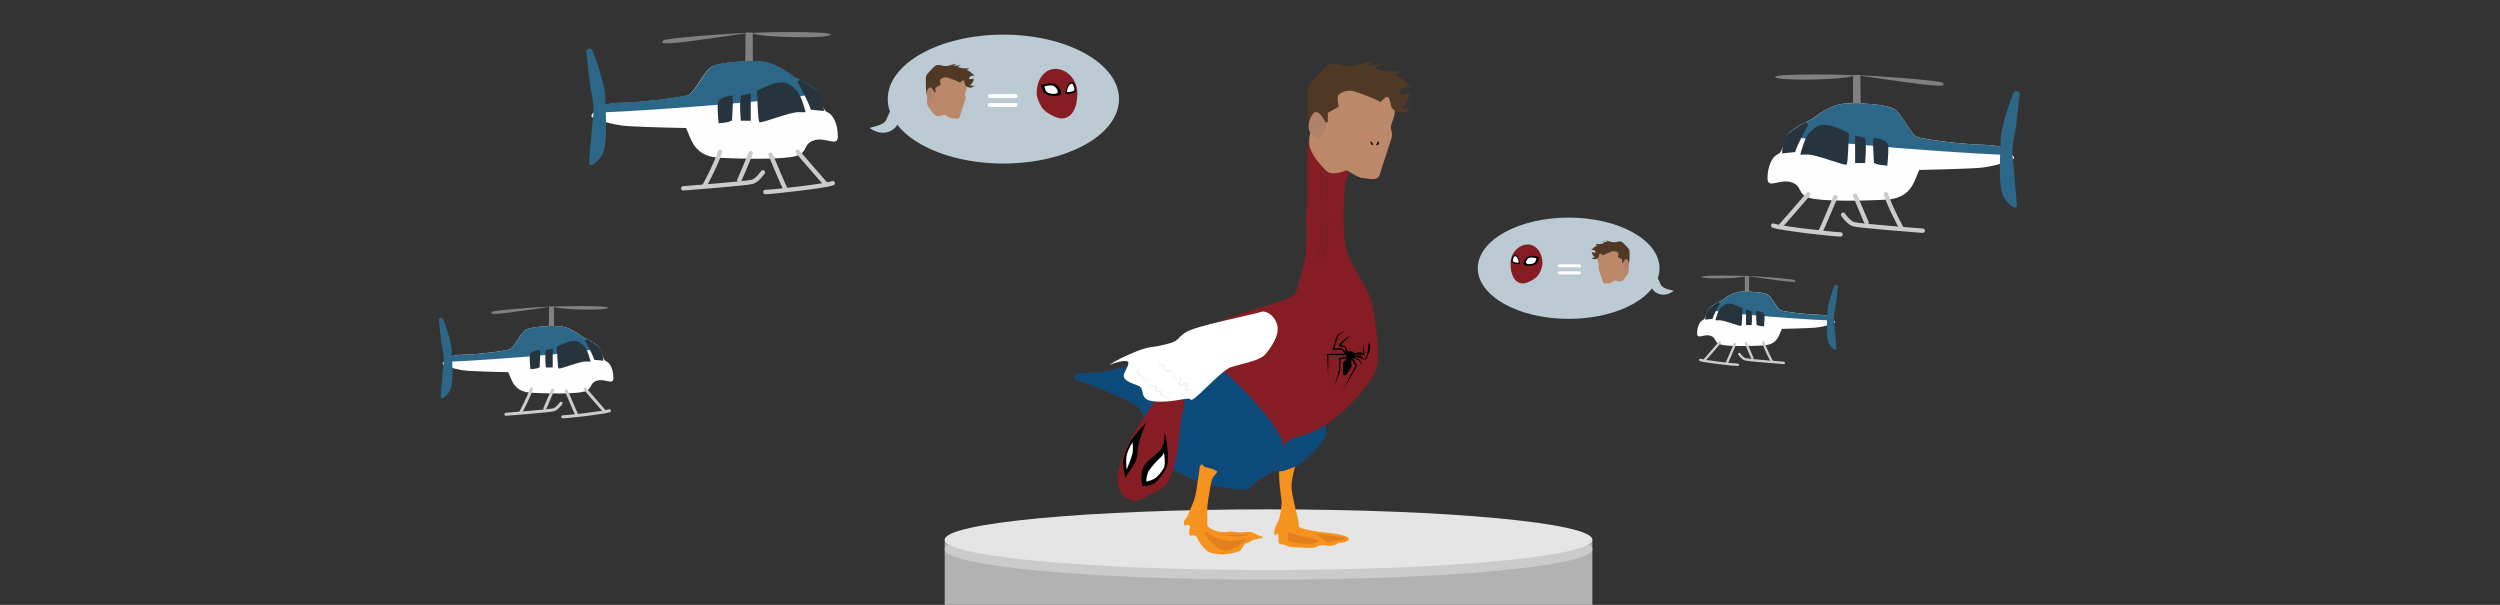 <svg width="1302" height="315" viewBox="0 0 1302 315" fill="none" xmlns="http://www.w3.org/2000/svg">
<rect x="0" y="0" width="1302" height="315" fill="#333333" stroke="none"/>
<g clip-path="url(#clip0_1020_712)">
<path d="M492 281.06V346.96L829.3 343.83V281.06H492Z" fill="#B2B2B2"/>
<path d="M660.65 301.87C753.793 301.87 829.3 294.796 829.3 286.07C829.3 277.343 753.793 270.27 660.65 270.27C567.507 270.27 492 277.343 492 286.07C492 294.796 567.507 301.87 660.65 301.87Z" fill="#CBCBCB"/>
<path d="M660.65 296.87C753.793 296.87 829.3 289.796 829.3 281.07C829.3 272.343 753.793 265.27 660.65 265.27C567.507 265.27 492 272.343 492 281.07C492 289.796 567.507 296.87 660.65 296.87Z" fill="#E5E5E5"/>
<path d="M674.911 240.47C674.911 242.77 672.201 249.4 672.661 254.47C673.121 259.54 676.101 270.28 676.331 272C676.561 273.72 675.071 274.63 680.451 275.78C684.406 276.653 688.415 277.264 692.451 277.61C696.921 278.07 700.821 278.87 702.191 280.13C703.561 281.39 700.471 282.53 698.191 282.65C695.911 282.77 697.501 283.22 694.301 284.02C691.101 284.82 690.811 283.56 687.571 284.02C684.331 284.48 687.431 285.62 680.211 285.28C672.991 284.94 671.741 285.05 669.671 284.02C667.601 282.99 666.011 284.25 665.901 281.84C665.791 279.43 665.441 277.61 665.901 277.26C666.361 276.91 664.181 279.33 663.831 278.52C663.481 277.71 663.491 277.52 663.831 275.66C664.171 273.8 665.671 272.22 666.351 269.59C667.031 266.96 667.731 262.83 667.351 260.2C666.971 257.57 666.211 250.92 666.211 248.98C666.211 247.04 666.091 242.91 666.091 242.91L674.911 240.47Z" fill="#F6921E"/>
<path d="M673.211 282.44C671.751 281.67 670.541 281.84 670.541 279.7C670.541 277.56 670.631 277.12 671.151 277.12C671.671 277.12 676.901 279.44 679.821 279.78C682.741 280.12 686.611 280.98 686.521 281.67C686.431 282.36 685.281 282.87 683.071 283.3C680.861 283.73 673.211 282.44 673.211 282.44Z" fill="#E2801E"/>
<path d="M685 277.81C687.24 279.81 690.16 281.81 691.45 282.27C692.74 282.73 692.82 282.36 694.62 281.84C696.42 281.32 698.23 281.41 699.43 280.98C700.63 280.55 700.64 279.61 698.75 279.52C696.069 279.393 693.398 279.109 690.75 278.67C688.58 278.24 685 277.81 685 277.81Z" fill="#E2801E"/>
<path d="M560 195C562.06 193.85 572.37 194.77 582.22 192C592.07 189.23 599.63 187.88 611.77 180.55C623.91 173.22 625.77 170.93 640.4 165.43C655.03 159.93 669.26 156.96 672.23 154.66C675.2 152.36 674.3 155.12 678.23 140.92C682.16 126.72 679.6 118.48 680.52 110.23C681.44 101.98 680 77.05 681.6 73.84C683.2 70.63 704.27 72.01 703.35 82.55C702.43 93.09 700.61 91.48 700.15 100.64C699.69 109.8 699 122.4 701.52 131.33C704.04 140.26 714.12 150.33 715.52 162.71C716.92 175.09 719.65 186.71 715.52 195.01C711.39 203.31 696.71 218.6 686 223.87C675.29 229.14 672.48 226.16 668.13 233.03C663.78 239.9 668.82 243.11 658.74 248.15C648.66 253.19 654.16 256.62 641.56 254.56C628.96 252.5 626.9 252.73 617.97 248.15C609.04 243.57 603.54 243.56 600.33 233.94C597.12 224.32 597.13 216.77 593 212.41C588.87 208.05 563.46 198.67 561.17 198.21C558.88 197.75 560 195 560 195Z" fill="#861D24"/>
<path d="M560.001 195C562.061 193.85 572.371 194.77 582.221 192C592.071 189.23 599.631 187.881 611.771 180.551C623.911 173.221 672.461 226.131 668.111 233C663.761 239.87 668.801 243.08 658.721 248.12C648.641 253.16 654.141 256.59 641.541 254.53C628.941 252.47 626.881 252.7 617.951 248.12C609.021 243.54 603.521 243.531 600.311 233.911C597.101 224.291 597.111 216.741 592.981 212.381C588.851 208.021 563.441 198.64 561.151 198.18C558.861 197.72 560.001 195 560.001 195Z" fill="#0C4A79"/>
<path d="M634 245.53C632.71 248.26 631.48 246.97 630.51 252.77C629.54 258.57 628.42 263.46 628.76 268.1C629.1 272.74 627.82 273.68 630.22 275.1C632.371 276.478 634.887 277.175 637.44 277.1C640.53 277.19 639.24 276.41 643.62 277.1C648 277.79 650.62 276.15 653.33 277.79C656.04 279.43 659.08 279.59 657.02 280.24C654.96 280.89 653.41 280.54 651.44 281.91C649.47 283.28 649.37 282.08 647.83 283.91C646.29 285.74 646.97 286.84 644.05 287.52C641.769 288.181 639.421 288.584 637.05 288.72C635.05 288.72 630.61 288.3 629.24 287.35C627.497 285.979 625.987 284.334 624.77 282.48C623.14 280.22 624 279.48 622.19 278.93C620.38 278.38 619.7 279.88 619.36 277.82C619.02 275.76 620.36 274.29 619.36 273.52C618.36 272.75 616.95 274.47 616.7 273.18C616.45 271.89 616.27 271.46 617.55 270.09C618.83 268.72 619.36 266.14 621.25 262.09C623.14 258.04 623.31 252.64 624.08 248.69C624.85 244.74 624.43 243.28 625.2 242.42C625.97 241.56 625.97 241.65 626.57 242.42C627.17 243.19 628.03 243.36 630.35 243.97C631.65 244.269 632.886 244.797 634 245.53Z" fill="#F6921E"/>
<path d="M589.381 260.63C585.991 259.74 580.231 256.01 582.601 244.82C584.971 233.63 591.411 223.82 597.181 215.32C602.951 206.82 608.371 198 610.401 194.64C612.431 191.28 618.201 208.2 616.171 213.8C614.141 219.4 614.471 235.16 610.401 246.26C606.331 257.36 600.911 254.99 597.181 258.38C596.162 259.361 594.919 260.078 593.56 260.47C592.201 260.862 590.766 260.917 589.381 260.63Z" fill="#861D24"/>
<path d="M595.001 253.15C594.311 250.23 593.671 244.69 596.851 241.26C600.031 237.83 603.521 235.92 604.991 233.51C606.461 231.1 606.641 225.05 606.641 225.05C607.299 227.875 607.766 230.742 608.041 233.63C608.231 237 609.181 241.77 606.041 246.16C602.901 250.55 601.461 252.16 598.471 252.71C597.227 253.027 595.945 253.175 594.661 253.15" fill="black"/>
<path d="M597.001 250.8C596.973 248.814 597.429 246.85 598.331 245.08C600.201 242.495 602.332 240.109 604.691 237.96C606.281 236.49 606.091 235.29 606.091 235.29C606.091 235.29 607.311 241.58 606.091 243.74C604.871 245.9 602.651 248.74 600.561 249.65C599.432 250.193 598.235 250.58 597.001 250.8Z" fill="white"/>
<path d="M586.002 248.699C587.142 246.919 591.152 241.529 591.912 239.109C592.672 236.689 591.972 234.969 593.372 229.749C594.373 226.436 595.582 223.19 596.992 220.029C594.126 223.011 591.431 226.152 588.922 229.439C588.162 230.769 584.472 238.209 584.852 241.519C585.232 244.829 586.002 248.699 586.002 248.699Z" fill="black"/>
<path d="M586.772 244.57C586.772 244.19 586.012 238.91 587.152 235.73C587.824 233.849 588.721 232.056 589.822 230.39C590.097 232.286 590.097 234.213 589.822 236.11C589.322 238.21 586.772 244.57 586.772 244.57Z" fill="white"/>
<path d="M629.27 280.81C628.41 279.09 626.4 277.21 627.77 277.12C629.14 277.03 630.9 279.52 633.44 280C635.98 280.48 638.94 282.19 642.59 281.71C646.24 281.23 649.93 280.6 649.46 281.07C648.99 281.54 645.98 283.56 644.35 284.59C642.72 285.62 639.75 286.91 638.21 286.83C636.67 286.75 635.59 286.18 633.44 284.59C631.95 283.444 630.555 282.18 629.27 280.81Z" fill="#E2801E"/>
<path d="M636.441 278.49C637.769 278.869 639.141 279.071 640.521 279.09C644.431 279.4 645.641 279.61 648.081 279.09C650.521 278.57 651.081 278.32 651.081 278.32" fill="#E2801E"/>
<path d="M657.731 162.2C650.271 164.43 623.131 169.58 617.631 173.02C612.131 176.46 615.231 177.31 606.981 179.37C598.731 181.43 599.081 179.89 589.811 183.84C580.541 187.79 577.811 190.02 577.811 190.02C577.811 190.02 582.591 188 586.001 188C589.411 188 586.681 191.61 585.481 194.53C584.281 197.45 587.541 199 592.481 200.72C597.421 202.44 591.801 208.62 602.281 209.13C612.761 209.64 618.771 206.38 620.141 208.13C621.511 209.88 635.771 192.84 641.271 191.13C646.771 189.42 656.271 187.86 659.071 184.43C661.871 181 667.211 173.95 664.801 168.11C662.391 162.27 657.731 162.2 657.731 162.2Z" fill="white"/>
<path d="M594 191.43C593.494 191.88 593.053 192.399 592.69 192.97C592.529 193.22 592.429 193.505 592.4 193.8C592.4 194.04 592.48 194.02 592.76 194.02C592.912 193.993 593.062 193.956 593.21 193.91L593.46 193.83H593.54C593.54 193.83 593.54 193.83 593.71 193.83C593.88 193.83 593.8 193.83 593.92 194C593.955 194.09 593.955 194.19 593.92 194.28C593.83 194.49 593.85 194.41 593.83 194.45V194.53C593.794 194.642 593.781 194.76 593.791 194.876C593.801 194.993 593.835 195.107 593.89 195.21C594.177 195.775 594.555 196.289 595.01 196.73C595.434 197.188 596.017 197.467 596.64 197.51C596.976 197.523 597.313 197.49 597.64 197.41C597.746 197.398 597.853 197.398 597.96 197.41C598.013 197.413 598.064 197.432 598.107 197.464C598.15 197.496 598.182 197.54 598.2 197.59C598.221 197.659 598.221 197.732 598.2 197.8C598.15 198 598.07 198.14 598.02 198.31C597.76 198.925 597.721 199.61 597.91 200.25C598.06 200.96 598.81 200.75 599.47 200.61C600.198 200.411 600.97 200.442 601.68 200.7C601.894 200.766 602.093 200.874 602.265 201.018C602.437 201.163 602.578 201.34 602.68 201.54C602.752 201.945 602.718 202.363 602.58 202.75C602.523 202.982 602.551 203.227 602.66 203.44C602.66 203.44 602.59 203.44 602.73 203.44L603.22 203.38C603.626 203.318 604.041 203.355 604.43 203.49C604.623 203.561 604.811 203.648 604.99 203.75C605.215 203.872 605.407 204.047 605.55 204.26C605.605 204.355 605.638 204.46 605.646 204.57C605.655 204.679 605.639 204.788 605.6 204.89C605.573 204.97 605.532 205.044 605.48 205.11C605.45 205.165 605.409 205.213 605.36 205.25C605.28 205.328 605.206 205.411 605.14 205.5C605.14 205.45 605.14 205.41 605.19 205.5C605.276 205.601 605.377 205.689 605.49 205.76C606.019 206.129 606.613 206.397 607.24 206.55C608.551 206.851 609.922 206.743 611.17 206.24V206.32C610.262 206.933 609.197 207.274 608.102 207.3C607.006 207.327 605.926 207.039 604.99 206.47C604.806 206.367 604.638 206.239 604.49 206.09C604.371 205.977 604.284 205.833 604.24 205.675C604.196 205.516 604.196 205.349 604.24 205.19C604.332 204.975 604.468 204.78 604.64 204.62C604.69 204.62 604.71 204.52 604.69 204.56C604.68 204.606 604.68 204.654 604.69 204.7C604.626 204.635 604.552 204.58 604.47 204.54C604.35 204.466 604.223 204.406 604.09 204.36C603.822 204.272 603.54 204.242 603.26 204.27C603.11 204.27 602.95 204.27 602.72 204.27C602.573 204.273 602.428 204.249 602.29 204.2C602.126 204.133 601.986 204.018 601.89 203.87C601.674 203.462 601.617 202.988 601.73 202.54C601.82 202.15 601.95 201.83 601.9 201.74C601.85 201.65 601.63 201.42 601.35 201.29C600.771 201.027 600.128 200.94 599.5 201.04C599.138 201.081 598.772 201.081 598.41 201.04C598.205 201.011 598.015 200.92 597.864 200.779C597.714 200.637 597.611 200.453 597.57 200.25C597.404 199.542 597.453 198.801 597.71 198.12C597.71 197.96 597.82 197.79 597.85 197.65C597.88 197.51 597.85 197.6 597.85 197.6C597.85 197.6 597.85 197.66 597.85 197.65H597.66C597.315 197.777 596.955 197.858 596.59 197.89C595.817 197.933 595.057 197.675 594.47 197.17C593.886 196.691 593.424 196.081 593.12 195.39C593.025 195.185 592.977 194.961 592.977 194.735C592.977 194.509 593.025 194.286 593.12 194.08L593.21 193.93C593.21 193.93 593.26 193.82 593.21 193.99C593.181 194.078 593.181 194.173 593.21 194.26C593.256 194.335 593.327 194.391 593.41 194.42C593.55 194.42 593.54 194.42 593.55 194.42L593.31 194.48C593.14 194.48 592.96 194.55 592.74 194.58C592.484 194.6 592.229 194.53 592.02 194.38C591.918 194.29 591.839 194.176 591.791 194.049C591.742 193.922 591.725 193.785 591.74 193.65C591.812 193.262 591.98 192.897 592.23 192.59C592.687 192.042 593.244 191.584 593.87 191.24L594 191.43Z" fill="#F1F1F1"/>
<path d="M604.36 187.81C604.212 188.128 604.105 188.464 604.04 188.81C604.007 188.947 604.011 189.09 604.052 189.226C604.092 189.361 604.167 189.483 604.27 189.58C604.387 189.651 604.518 189.698 604.654 189.717C604.79 189.736 604.928 189.726 605.06 189.69C605.302 189.617 605.563 189.638 605.79 189.75C605.991 189.913 606.126 190.144 606.17 190.4C606.25 190.78 606.31 191.1 606.39 191.4C606.453 191.693 606.565 191.973 606.72 192.23C606.921 192.432 607.167 192.584 607.439 192.673C607.71 192.761 607.998 192.784 608.28 192.74C608.615 192.735 608.948 192.712 609.28 192.67C609.41 192.64 609.544 192.643 609.673 192.676C609.802 192.709 609.921 192.772 610.02 192.86C610.159 193.042 610.243 193.261 610.26 193.49C610.271 194.186 610.352 194.879 610.5 195.56C610.591 195.876 610.763 196.162 611 196.39C611.242 196.597 611.552 196.707 611.87 196.7C612.214 196.686 612.553 196.612 612.87 196.48C613.195 196.364 613.53 196.277 613.87 196.22C614.066 196.189 614.265 196.189 614.46 196.22C614.587 196.223 614.712 196.256 614.824 196.315C614.937 196.374 615.035 196.457 615.11 196.56C615.212 196.763 615.265 196.987 615.265 197.215C615.265 197.442 615.212 197.666 615.11 197.87L614.72 198.87C614.583 199.137 614.489 199.423 614.44 199.72C614.44 199.83 614.44 199.78 614.44 199.81C614.539 199.856 614.643 199.89 614.75 199.91C615.041 199.965 615.339 199.965 615.63 199.91C615.93 199.84 616.25 199.74 616.57 199.63C616.934 199.488 617.313 199.387 617.7 199.33C617.864 199.313 618.028 199.337 618.18 199.4C618.371 199.499 618.518 199.667 618.59 199.87C618.619 200.005 618.619 200.144 618.59 200.28C618.607 200.389 618.607 200.5 618.59 200.61C618.517 201 618.371 201.373 618.16 201.71C617.996 201.954 617.852 202.211 617.73 202.48C617.73 202.48 617.73 202.48 617.8 202.53C617.935 202.585 618.076 202.626 618.22 202.65C619.577 202.839 620.957 202.798 622.3 202.53V202.61C620.967 203.157 619.529 203.403 618.09 203.33C617.885 203.312 617.684 203.268 617.49 203.2C617.358 203.146 617.238 203.064 617.14 202.96C617.019 202.822 616.954 202.643 616.96 202.46C617.037 202.059 617.186 201.676 617.4 201.33C617.541 201.062 617.642 200.776 617.7 200.48C617.704 200.416 617.704 200.353 617.7 200.29C617.704 200.256 617.704 200.223 617.7 200.19C617.7 200.19 617.7 200.25 617.78 200.27C617.86 200.29 617.78 200.27 617.78 200.27C617.3 200.34 616.56 200.7 615.78 200.82C615.381 200.9 614.97 200.9 614.57 200.82C614.333 200.778 614.108 200.686 613.91 200.55C613.785 200.453 613.687 200.326 613.625 200.181C613.564 200.035 613.541 199.876 613.56 199.72C613.631 199.33 613.767 198.955 613.96 198.61C614.12 198.29 614.28 197.98 614.41 197.68C614.537 197.462 614.59 197.209 614.56 196.96C614.56 196.84 614.18 196.76 613.87 196.79C613.21 196.79 612.56 197.09 611.79 197.1C611.418 197.082 611.063 196.933 610.79 196.68C610.527 196.415 610.329 196.093 610.21 195.74C610.021 195.059 609.871 194.367 609.76 193.67C609.739 193.549 609.687 193.435 609.61 193.34C609.61 193.34 609.61 193.34 609.35 193.34C609 193.421 608.646 193.484 608.29 193.53C607.902 193.575 607.51 193.552 607.13 193.46C606.697 193.359 606.316 193.103 606.06 192.74C605.852 192.399 605.709 192.023 605.64 191.63C605.56 191.27 605.52 190.9 605.47 190.63C605.457 190.537 605.434 190.447 605.4 190.36C605.4 190.36 605.32 190.36 605.12 190.36C604.908 190.389 604.693 190.373 604.488 190.312C604.282 190.252 604.092 190.149 603.93 190.01C603.787 189.853 603.691 189.659 603.654 189.45C603.617 189.241 603.64 189.026 603.72 188.83C603.844 188.489 604.023 188.172 604.25 187.89L604.36 187.81Z" fill="#F1F1F1"/>
<path d="M688.301 87.71C688.122 87.628 688.035 87.394 688.009 87.158C688.008 87.418 688.023 87.708 688.291 87.9C688.435 87.972 688.591 88.016 688.751 88.03C688.761 88.079 688.761 88.13 688.751 88.18C688.495 88.692 688.191 89.177 687.841 89.63C687.433 90.089 687.058 90.577 686.721 91.09C686.644 91.284 686.627 91.496 686.671 91.7C686.718 91.88 686.792 92.052 686.891 92.21C687.077 92.473 687.299 92.709 687.551 92.91C687.636 92.965 687.705 93.04 687.753 93.13C687.8 93.219 687.823 93.319 687.821 93.42C687.805 93.679 687.755 93.934 687.671 94.18C687.463 94.754 687.296 95.342 687.171 95.94C687.136 96.132 687.136 96.328 687.171 96.52C687.219 96.673 687.276 96.823 687.341 96.97C687.442 97.216 687.523 97.47 687.581 97.73C687.622 97.945 687.587 98.168 687.481 98.36C687.313 98.642 687.192 98.949 687.121 99.27C687.026 99.951 687.198 100.642 687.601 101.2C687.791 101.438 688.006 101.656 688.241 101.85C688.313 101.93 688.362 102.028 688.383 102.134C688.404 102.239 688.397 102.348 688.361 102.45C688.216 103.01 688.029 103.558 687.801 104.09C687.649 104.387 687.597 104.725 687.655 105.054C687.713 105.382 687.876 105.683 688.121 105.91C688.401 106.1 688.751 106.11 688.861 106.26C688.971 106.41 688.901 106.73 688.791 106.98C688.57 107.52 688.306 108.042 688.001 108.54C687.839 108.822 687.759 109.145 687.771 109.47C687.781 109.784 687.841 110.095 687.951 110.39C688.181 110.98 688.521 111.46 688.731 111.98C688.843 112.202 688.888 112.452 688.861 112.7C688.779 112.955 688.675 113.202 688.551 113.44C688.296 113.99 688.082 114.558 687.911 115.14C687.733 115.734 687.639 116.35 687.631 116.97V118.73C687.571 119.91 687.651 121.08 687.571 122.25C687.491 123.42 687.431 124.59 687.291 125.74C687.157 126.889 686.947 128.029 686.661 129.15C686.28 130.31 686.114 131.53 686.171 132.75C686.251 133.99 686.731 135.11 686.731 136.23C686.732 136.809 686.689 137.388 686.601 137.96C686.473 138.548 686.426 139.15 686.461 139.75C686.503 139.171 686.618 138.6 686.801 138.05C686.953 137.467 687.05 136.871 687.091 136.27C687.131 135.03 686.771 133.87 686.771 132.75C686.774 131.607 686.988 130.475 687.401 129.41C687.727 128.253 687.964 127.073 688.111 125.88C688.267 124.702 688.364 123.517 688.401 122.33V118.78V117C688.378 116.441 688.435 115.882 688.571 115.34C688.715 114.785 688.889 114.237 689.091 113.7C689.225 113.409 689.326 113.104 689.391 112.79C689.41 112.442 689.33 112.095 689.161 111.79C688.891 111.25 688.521 110.76 688.291 110.25C688.168 110.008 688.104 109.741 688.104 109.47C688.104 109.199 688.168 108.932 688.291 108.69C688.595 108.181 688.853 107.645 689.061 107.09C689.139 106.935 689.18 106.764 689.18 106.59C689.18 106.416 689.139 106.245 689.061 106.09C688.781 105.77 688.441 105.81 688.251 105.65C688.159 105.566 688.086 105.464 688.034 105.35C687.982 105.237 687.954 105.114 687.951 104.99C687.938 104.722 687.989 104.454 688.101 104.21C688.384 103.679 688.618 103.123 688.801 102.55C688.864 102.373 688.881 102.184 688.851 101.998C688.822 101.813 688.746 101.638 688.631 101.49C688.43 101.286 688.243 101.068 688.071 100.84C687.821 100.404 687.725 99.897 687.801 99.4C687.869 99.145 687.977 98.902 688.121 98.68C688.296 98.352 688.362 97.978 688.311 97.61C688.255 97.291 688.164 96.979 688.041 96.68C687.928 96.475 687.869 96.244 687.871 96.01C687.979 95.451 688.123 94.9 688.301 94.36C688.404 94.037 688.451 93.699 688.441 93.36C688.439 93.157 688.387 92.958 688.291 92.78C688.197 92.617 688.071 92.474 687.921 92.36C687.707 92.203 687.516 92.018 687.351 91.81C687.28 91.74 687.229 91.652 687.202 91.555C687.176 91.459 687.175 91.357 687.201 91.26C687.483 90.773 687.797 90.305 688.141 89.86C688.485 89.359 688.761 88.814 688.961 88.24C688.983 88.148 688.983 88.052 688.961 87.96C688.951 87.885 688.911 87.817 688.851 87.77C688.798 87.76 688.744 87.76 688.691 87.77C688.558 87.776 688.426 87.756 688.301 87.71Z" fill="#771D26"/>
<path d="M691.41 87C691.41 87.28 691.49 87.61 691.7 87.71C691.829 87.754 691.964 87.774 692.1 87.77C692.153 87.76 692.207 87.76 692.26 87.77C692.317 87.819 692.356 87.886 692.37 87.96C692.382 88.053 692.382 88.147 692.37 88.24C692.17 88.814 691.894 89.359 691.55 89.86C691.19 90.306 690.856 90.774 690.55 91.26C690.49 91.44 690.55 91.59 690.71 91.81C690.875 92.018 691.067 92.203 691.28 92.36C691.43 92.474 691.556 92.617 691.65 92.78C691.747 92.958 691.798 93.157 691.8 93.36C691.8 93.698 691.753 94.035 691.66 94.36C691.475 94.899 691.328 95.45 691.22 96.01C691.228 96.244 691.289 96.474 691.4 96.68C691.524 96.979 691.614 97.291 691.67 97.61C691.721 97.978 691.655 98.352 691.48 98.68C691.337 98.902 691.229 99.145 691.16 99.4C691.074 99.897 691.17 100.408 691.43 100.84C691.597 101.073 691.784 101.291 691.99 101.49C692.105 101.638 692.181 101.813 692.211 101.998C692.24 102.184 692.223 102.373 692.16 102.55C691.973 103.122 691.739 103.677 691.46 104.21C691.339 104.451 691.287 104.721 691.31 104.99C691.312 105.115 691.339 105.238 691.391 105.352C691.443 105.465 691.517 105.567 691.61 105.65C691.8 105.81 692.14 105.77 692.42 106.09C692.493 106.247 692.531 106.417 692.531 106.59C692.531 106.763 692.493 106.933 692.42 107.09C692.204 107.642 691.947 108.177 691.65 108.69C691.525 108.931 691.46 109.198 691.46 109.47C691.46 109.742 691.525 110.009 691.65 110.25C691.88 110.76 692.24 111.25 692.52 111.79C692.69 112.095 692.769 112.442 692.75 112.79C692.685 113.104 692.585 113.409 692.45 113.7C692.244 114.236 692.07 114.783 691.93 115.34C691.79 115.882 691.733 116.441 691.76 117V118.78C691.76 119.96 691.81 121.14 691.76 122.33C691.71 123.52 691.61 124.7 691.46 125.88C691.322 127.073 691.088 128.254 690.76 129.41C690.343 130.474 690.129 131.607 690.13 132.75C690.13 133.87 690.49 135.03 690.45 136.27C690.411 136.872 690.311 137.468 690.15 138.05C689.97 138.601 689.859 139.172 689.82 139.75C689.786 139.15 689.833 138.548 689.96 137.96C690.045 137.387 690.085 136.809 690.08 136.23C690.08 135.11 689.61 133.99 689.53 132.75C689.474 131.53 689.64 130.31 690.02 129.15C690.297 128.027 690.507 126.888 690.65 125.74C690.79 124.59 690.85 123.42 690.93 122.25C691.01 121.08 690.93 119.91 690.99 118.73V116.97C690.993 116.35 691.087 115.733 691.27 115.14C691.434 114.557 691.645 113.989 691.9 113.44C692.031 113.204 692.138 112.957 692.22 112.7C692.247 112.452 692.202 112.202 692.09 111.98C691.88 111.46 691.54 110.98 691.31 110.39C691.197 110.096 691.133 109.785 691.12 109.47C691.117 109.144 691.199 108.823 691.36 108.54C691.661 108.04 691.925 107.519 692.15 106.98C692.26 106.73 692.33 106.41 692.22 106.26C692.11 106.11 691.76 106.1 691.47 105.91C691.23 105.68 691.071 105.379 691.015 105.051C690.959 104.723 691.01 104.386 691.16 104.09C691.385 103.558 691.569 103.01 691.71 102.45C691.746 102.348 691.754 102.239 691.733 102.134C691.711 102.028 691.662 101.93 691.59 101.85C691.36 101.651 691.146 101.434 690.95 101.2C690.551 100.641 690.383 99.95 690.48 99.27C690.552 98.951 690.67 98.645 690.83 98.36C690.935 98.168 690.974 97.946 690.94 97.73C690.882 97.47 690.802 97.216 690.7 96.97C690.631 96.825 690.574 96.674 690.53 96.52C690.496 96.328 690.496 96.132 690.53 95.94C690.65 95.341 690.818 94.753 691.03 94.18C691.116 93.935 691.163 93.679 691.17 93.42C691.177 93.32 691.156 93.219 691.11 93.129C691.065 93.04 690.995 92.964 690.91 92.91C690.656 92.712 690.434 92.475 690.25 92.21C690.147 92.054 690.073 91.882 690.03 91.7C689.97 91.501 689.97 91.289 690.03 91.09C690.364 90.574 690.739 90.086 691.15 89.63C691.5 89.177 691.805 88.692 692.06 88.18C692.071 88.13 692.071 88.079 692.06 88.03C691.9 88.016 691.744 87.972 691.6 87.9C691.28 87.67 691.32 87.3 691.32 87.01L691.41 87Z" fill="#771D26"/>
<path d="M686.001 223.87C675.231 229.13 672.481 226.16 668.131 233.03C664.631 238.56 667.201 241.71 663.131 245.36C664.124 245.508 665.128 245.558 666.131 245.51C669.461 245.36 668.881 245.05 673.461 243.45C678.041 241.85 683.651 236.01 687.891 231.08C691.211 227.22 691.221 224.08 690.191 221.49C688.842 222.365 687.443 223.159 686.001 223.87Z" fill="#0C4A79"/>
<path d="M695.582 45.15C699.582 40.79 702.342 42.9 710.902 43.35C719.462 43.8 721.421 46.05 723.981 48.46C726.541 50.87 726.382 57.02 726.382 58.52C726.382 60.02 725.482 62.58 724.582 64.98C723.682 67.38 725.782 68.44 724.582 72.35C723.382 76.26 719.921 86.35 718.721 90.53C717.521 94.71 713.312 92.93 710.002 92.78C706.692 92.63 702.002 88.57 701.142 88.72C700.282 88.87 693.922 92.18 690.452 88.72C686.982 85.26 682.352 79.54 681.902 75.35C681.452 71.16 682.502 69.79 682.802 66.94C683.102 64.09 695.582 45.15 695.582 45.15Z" fill="#BB886A"/>
<path d="M691.521 63.63V58.82L697.231 55.52C697.231 55.52 695.881 50.26 697.231 49.21C698.339 48.322 699.641 47.709 701.032 47.42C702.422 47.132 703.861 47.176 705.231 47.55C708.801 48.61 718.001 52.21 718.571 53C719.141 53.79 721.571 49.55 722.921 50.6C724.271 51.65 723.971 55.41 725.181 56.6C726.391 57.79 730.291 59.6 732.691 58.1L735.091 56.6C735.091 56.6 731.041 56.75 730.441 56.3C729.841 55.85 733.441 53.14 733.741 50.74L734.041 48.33C734.041 48.33 730.891 49.54 729.541 49.24C728.191 48.94 729.231 46.98 730.441 46.08C731.651 45.18 735.091 45.08 735.091 45.08C735.091 45.08 730.441 41.47 729.691 40.72C728.666 39.987 727.554 39.383 726.381 38.92L729.541 37.12C729.541 37.12 724.281 37.27 722.471 37.12C720.385 36.761 718.327 36.257 716.311 35.61L719.771 32.91C718.279 33.615 716.651 33.987 715.001 34L712.001 34.15L715.001 31.9C715.001 31.9 710.641 32.8 709.141 33.25C706.236 34.431 703.05 34.744 699.971 34.15C695.171 33.25 693.361 32.35 690.511 34.9C687.661 37.45 681.791 43.62 681.191 45.57C680.591 47.52 680.821 63.57 681.831 65.25C682.841 66.93 686.001 66.91 687.831 65.25C688.842 64.307 690.143 63.736 691.521 63.63Z" fill="#4F3924"/>
<path d="M690.671 64.48C689.251 61.15 686.861 57.82 684.911 58.42C682.961 59.02 679.851 65.94 682.651 69.34C685.451 72.74 685.811 72.6 687.261 71.54C688.711 70.48 691.001 65.15 690.671 64.48Z" fill="#B1826B"/>
<path d="M714.25 75.24C714.25 75.24 713.19 73.47 713.95 73.7C714.71 73.93 715.3 75.43 715.07 75.54C714.84 75.65 714.25 75.24 714.25 75.24Z" fill="black"/>
<path d="M717.681 75.361C717.681 75.361 718.731 73.601 717.981 73.821C717.231 74.041 716.631 75.551 716.851 75.661C717.071 75.771 717.681 75.361 717.681 75.361Z" fill="black"/>
<path d="M702.421 183.1C704.231 182.7 705.151 183.36 705.191 183.76C705.231 184.16 707.731 183.28 708.861 183.64L710.001 184C710.001 184 710.161 178.46 710.001 178.07L710.661 184.74C709.182 184.661 707.7 184.661 706.221 184.74C705.949 184.837 705.706 184.999 705.511 185.21H708.801L710.921 187.43C710.921 187.43 712.621 183.06 712.671 180.64L712.731 178.22C713.192 178.96 713.476 179.796 713.559 180.664C713.642 181.532 713.523 182.407 713.211 183.22C712.081 185.86 711.341 187.14 711.361 187.36C711.381 187.58 708.631 186.65 708.451 186.49C708.271 186.33 705.271 185.59 705.271 185.59C705.956 186.199 706.741 186.686 707.591 187.03C708.351 187.16 709.591 190.18 709.591 190.18L707.591 187.78L705.071 186.33L704.681 186.45C704.681 186.45 706.741 190.31 706.761 190.45C706.781 190.59 699.391 203.35 698.861 204.09L705.861 190.65L704.261 187.52L703.691 187.81L703.981 190.81L700.891 195.45L699.421 195.16V189.09L701.561 186.5L698.001 187.16C698.108 189.197 698.064 191.24 697.871 193.27C697.551 194.45 694.931 201.57 694.931 201.57C694.931 201.57 697.351 192.97 697.371 192.83C697.391 192.69 697.371 186.67 697.371 186.67L701.291 185.6V185L691.841 184.87L691.661 196.45L691.141 184.33L700.451 184.17C700.451 184.17 699.101 182.27 698.571 182.17C698.041 182.07 693.921 182.23 693.921 182.23C693.921 182.23 696.031 174.56 696.921 174.01C698.1 173.388 699.315 172.837 700.561 172.36L696.981 174.6L694.881 181.45L698.711 181.34L701.271 183.34C701.013 182.502 700.702 181.68 700.341 180.88C700.211 180.88 696.821 180.57 697.101 179.88C697.381 179.19 701.901 175.06 703.101 174.94C703.101 174.94 699.521 178.17 699.221 178.55C698.921 178.93 698.571 179.43 698.571 179.43L700.571 180.43L702.021 182.71L702.421 183.1Z" fill="black"/>
<path d="M999.56 88.51C996.89 94.16 995.559 103.22 982.479 103.96C969.399 104.7 948.899 104.96 942.359 103.07C935.819 101.18 938.949 96.83 932.859 94.9C926.769 92.97 920.52 98.76 920.52 92.82C920.52 86.88 922.75 81.68 925.87 80.34C928.99 79 928.25 73.65 931.37 69.79C934.49 65.93 943.37 62.21 943.37 62.21C943.37 62.21 952.73 54.21 961.5 53.89C970.27 53.57 983.5 54.34 987.049 57.16C990.6 59.98 995.219 69.64 998.049 71.16C1000.88 72.68 1023.3 75.16 1030.58 75.32C1037.86 75.48 1042.47 75.91 1045.74 78.59C1049.01 81.27 1049.6 82.45 1048.11 83.04C1042.38 85.474 1036.31 86.98 1030.11 87.5C1021.25 88.06 999.56 88.51 999.56 88.51Z" fill="#FEFEFE"/>
<path d="M1048.92 89.4C1048.74 84.05 1047.16 80.04 1048.92 71.57C1050.68 63.1 1051.86 48.4 1051.86 48.4C1051.86 48.4 1050.13 46.32 1048.92 47.95C1047.71 49.58 1042.08 66.58 1042.05 71.57C1042.02 76.56 1040.12 97.42 1043.69 102.92C1047.26 108.42 1050.37 109.16 1050.37 106.92C1050.37 104.68 1048.92 89.4 1048.92 89.4Z" fill="#2C6787"/>
<path d="M982.18 101.141C984.41 108.141 990.35 118.971 990.35 118.971" stroke="#CBCBCB" stroke-width="2.28" stroke-linecap="round" stroke-linejoin="round"/>
<path d="M968.919 39.571C968.839 43.911 969.039 53.371 969.089 55.731C969.092 55.801 969.08 55.87 969.055 55.936C969.03 56.001 968.992 56.061 968.944 56.111C968.895 56.162 968.837 56.202 968.773 56.229C968.708 56.257 968.639 56.271 968.569 56.271H965.569C965.5 56.271 965.431 56.257 965.368 56.23C965.304 56.203 965.246 56.164 965.198 56.115C965.149 56.065 965.111 56.007 965.086 55.943C965.06 55.878 965.048 55.81 965.049 55.741V39.571C965.048 39.502 965.06 39.433 965.086 39.368C965.111 39.304 965.149 39.246 965.198 39.196C965.246 39.147 965.304 39.108 965.368 39.081C965.431 39.054 965.5 39.041 965.569 39.041H968.339C968.413 39.032 968.488 39.039 968.559 39.062C968.63 39.085 968.695 39.123 968.75 39.173C968.805 39.224 968.848 39.285 968.878 39.353C968.907 39.422 968.921 39.496 968.919 39.571Z" fill="#808080"/>
<path d="M967.09 39.181C973.78 39.181 1010.77 41.861 1011.81 43.181C1012.85 44.501 1012.71 44.811 1006.81 44.511C1000.91 44.211 967.09 39.181 967.09 39.181Z" fill="#808080"/>
<path d="M965.82 39.36C966.95 38.89 924.66 38.02 924.51 40.1C924.36 42.18 959.72 41.88 965.82 39.36Z" fill="#808080"/>
<path d="M966.139 101.88C970.139 111.54 972.079 115.88 972.079 115.88" stroke="#CBCBCB" stroke-width="2.28" stroke-linecap="round" stroke-linejoin="round"/>
<path d="M1001.35 120.15C1001.35 120.15 967.92 117.63 965.24 116.74C962.56 115.85 959.9 111.83 959.9 111.83" stroke="#CBCBCB" stroke-width="2.28" stroke-linecap="round" stroke-linejoin="round"/>
<path d="M955.879 102.62C955.879 102.62 948.879 119.26 948.309 120.15" stroke="#CBCBCB" stroke-width="2.28" stroke-linecap="round" stroke-linejoin="round"/>
<path d="M941.77 101.141C938.77 104.701 926.91 118.221 926.91 118.221" stroke="#CBCBCB" stroke-width="2.28" stroke-linecap="round" stroke-linejoin="round"/>
<path d="M958.56 122.09C955.14 122.09 927.06 118.97 923.5 117.48" stroke="#CBCBCB" stroke-width="2.28" stroke-linecap="round" stroke-linejoin="round"/>
<path d="M931.37 69.79C934.49 65.93 943.37 62.21 943.37 62.21C943.37 62.21 952.73 54.21 961.5 53.89C970.27 53.57 983.5 54.34 987.05 57.16C990.6 59.98 995.22 69.64 998.05 71.16C1000.88 72.68 1023.3 75.16 1030.58 75.32C1037.86 75.48 1042.47 75.91 1045.74 78.59C1046.5 79.186 1047.22 79.83 1047.89 80.52C1049.21 81.86 928.25 73.65 931.37 69.79Z" fill="#2C6787"/>
<path d="M982.92 86.28C983.22 82.42 983.92 76.28 982.92 74.54C981.92 72.8 976.83 71.72 975.92 71.87C975.01 72.02 975.92 83.16 975.92 84.5C975.92 85.84 982.92 86.28 982.92 86.28Z" fill="#27343D"/>
<path d="M971.339 71.861C972.229 76.621 971.339 84.941 971.339 84.941H966.139V70.681L971.339 71.861Z" fill="#27343D"/>
<path d="M963 69.341C962.55 74.101 962.55 84.801 961.66 85.691C960.77 86.581 945.66 80.191 941.01 80.491C936.36 80.791 937.74 80.041 937.74 80.041C937.74 80.041 939.82 71.281 942.74 68.601C945.66 65.921 947.35 64.741 951.21 65.041C955.07 65.341 963 69.341 963 69.341Z" fill="#27343D"/>
<path d="M941.77 65C940.43 67.13 935.53 76.4 934.94 79.19L928.1 79.9C928.1 79.9 928.04 72.7 931.37 69.8C934.15 67.501 937.128 65.453 940.27 63.68C940.81 63.4 941.77 65 941.77 65Z" fill="#27343D"/>
<path d="M357.318 66.678C359.988 72.328 361.318 81.388 374.398 82.128C387.478 82.868 407.978 83.128 414.508 81.238C421.038 79.348 417.928 74.998 424.018 73.068C430.108 71.138 436.348 76.928 436.348 70.988C436.348 65.048 434.128 59.848 431.008 58.508C427.888 57.168 428.628 51.828 425.508 47.958C422.388 44.088 413.508 40.388 413.508 40.388C413.508 40.388 404.148 32.388 395.388 32.068C386.628 31.748 373.388 32.508 369.838 35.338C366.288 38.168 361.658 47.808 358.838 49.338C356.018 50.868 333.578 53.338 326.298 53.498C319.018 53.658 314.418 54.088 311.148 56.768C307.878 59.448 307.288 60.628 308.768 61.228C314.496 63.65 320.571 65.151 326.768 65.678C335.618 66.248 357.318 66.678 357.318 66.678Z" fill="#FEFEFE"/>
<path d="M308.26 67.32C308.44 61.98 310.02 57.96 308.26 49.5C306.5 41.04 305.32 26.32 305.32 26.32C305.32 26.32 307.05 24.24 308.26 25.87C309.47 27.5 315.1 44.5 315.13 49.5C315.16 54.5 317.06 75.35 313.49 80.84C309.92 86.33 306.81 87.08 306.81 84.84C306.81 82.6 308.26 67.32 308.26 67.32Z" fill="#2C6787"/>
<path d="M375 79.061C372.77 86.061 366.83 96.891 366.83 96.891" stroke="#CBCBCB" stroke-width="2.28" stroke-linecap="round" stroke-linejoin="round"/>
<path d="M388.26 17.5C388.34 21.83 388.14 31.3 388.08 33.65C388.08 33.792 388.136 33.927 388.235 34.028C388.334 34.129 388.469 34.187 388.61 34.19H391.55C391.62 34.191 391.69 34.179 391.755 34.153C391.819 34.126 391.878 34.087 391.928 34.038C391.977 33.988 392.016 33.929 392.043 33.864C392.069 33.8 392.081 33.73 392.08 33.66V17.49C392.08 17.349 392.024 17.215 391.925 17.115C391.825 17.016 391.691 16.96 391.55 16.96H388.79C388.719 16.959 388.649 16.972 388.583 16.998C388.518 17.025 388.458 17.065 388.409 17.116C388.359 17.166 388.32 17.227 388.295 17.293C388.269 17.359 388.257 17.429 388.26 17.5Z" fill="#808080"/>
<path d="M390.08 17.11C383.4 17.11 346.4 19.78 345.36 21.11C344.32 22.44 344.47 22.74 350.42 22.45C356.37 22.16 390.08 17.11 390.08 17.11Z" fill="#808080"/>
<path d="M391.36 17.28C390.23 16.81 432.52 15.94 432.66 18.02C432.8 20.1 397.45 19.8 391.36 17.28Z" fill="#808080"/>
<path d="M390.999 79.8C386.999 89.46 385.059 93.8 385.059 93.8" stroke="#CBCBCB" stroke-width="2.28" stroke-linecap="round" stroke-linejoin="round"/>
<path d="M355.83 98.08C355.83 98.08 389.26 95.55 391.93 94.66C394.6 93.77 397.28 89.76 397.28 89.76" stroke="#CBCBCB" stroke-width="2.28" stroke-linecap="round" stroke-linejoin="round"/>
<path d="M401.289 80.55C401.289 80.55 408.289 97.19 408.869 98.08" stroke="#CBCBCB" stroke-width="2.28" stroke-linecap="round" stroke-linejoin="round"/>
<path d="M415.41 79.061C418.41 82.63 430.27 96.151 430.27 96.151" stroke="#CBCBCB" stroke-width="2.28" stroke-linecap="round" stroke-linejoin="round"/>
<path d="M398.619 100.001C402.039 100.001 430.119 96.881 433.679 95.391" stroke="#CBCBCB" stroke-width="2.28" stroke-linecap="round" stroke-linejoin="round"/>
<path d="M425.809 47.71C422.689 43.85 413.809 40.14 413.809 40.14C413.809 40.14 404.449 32.14 395.689 31.82C386.929 31.5 373.689 32.26 370.139 35.09C366.589 37.92 361.959 47.56 359.139 49.09C356.319 50.62 333.879 53.09 326.599 53.25C319.319 53.41 314.719 53.84 311.449 56.52C310.693 57.122 309.975 57.77 309.299 58.46C307.999 59.78 428.929 51.58 425.809 47.71Z" fill="#2C6787"/>
<path d="M374.259 64.2C373.959 60.34 373.259 54.2 374.259 52.47C375.259 50.74 380.349 49.64 381.259 49.79C382.169 49.94 381.259 61.08 381.259 62.42C381.259 63.76 374.259 64.2 374.259 64.2Z" fill="#27343D"/>
<path d="M385.839 49.781C384.949 54.551 385.839 62.871 385.839 62.871H390.999V48.601L385.839 49.781Z" fill="#27343D"/>
<path d="M394.16 47.271C394.61 52.021 394.61 62.721 395.5 63.611C396.39 64.501 411.55 58.111 416.15 58.411C420.75 58.711 419.42 57.961 419.42 57.961C419.42 57.961 417.34 49.201 414.37 46.521C411.4 43.841 409.76 42.661 405.9 42.961C402.04 43.261 394.16 47.271 394.16 47.271Z" fill="#27343D"/>
<path d="M415.41 42.91C416.75 45.04 421.65 54.31 422.24 57.1L429.08 57.82C429.08 57.82 429.13 50.62 425.81 47.71C423.028 45.415 420.05 43.367 416.91 41.59C416.37 41.33 415.41 42.91 415.41 42.91Z" fill="#27343D"/>
<path d="M264.7 193.83C266.55 197.74 267.48 204.02 276.54 204.53C285.6 205.04 299.79 205.25 304.32 203.91C308.85 202.57 306.69 199.59 310.91 198.25C315.13 196.91 319.45 200.93 319.45 196.81C319.45 192.69 317.9 189.1 315.74 188.17C313.58 187.24 314.1 183.54 311.93 180.86C309.76 178.18 303.6 175.62 303.6 175.62C303.6 175.62 297.12 170.06 291.04 169.85C284.96 169.64 275.81 170.16 273.35 172.12C270.89 174.08 267.69 180.76 265.73 181.79C263.77 182.82 248.24 184.57 243.19 184.67C238.14 184.77 234.96 185.08 232.7 186.93C230.44 188.78 230.02 189.61 231.05 190.02C235.011 191.7 239.213 192.743 243.5 193.11C249.68 193.52 264.7 193.83 264.7 193.83Z" fill="#FEFEFE"/>
<path d="M230.52 194.451C230.64 190.741 231.73 187.961 230.52 182.101C229.31 176.241 228.52 166.101 228.52 166.101C228.52 166.101 229.71 164.651 230.52 165.791C231.33 166.931 235.25 178.691 235.27 182.151C235.29 185.611 236.61 200.051 234.14 203.861C231.67 207.671 229.51 208.181 229.51 206.641C229.51 205.101 230.52 194.451 230.52 194.451Z" fill="#2C6787"/>
<path d="M276.74 202.58C275.2 207.41 271.08 214.92 271.08 214.92" stroke="#CBCBCB" stroke-width="1.58" stroke-linecap="round" stroke-linejoin="round"/>
<path d="M285.919 159.931C285.979 162.931 285.839 169.491 285.809 171.131C285.807 171.179 285.816 171.227 285.833 171.271C285.851 171.316 285.877 171.357 285.911 171.392C285.944 171.426 285.984 171.454 286.029 171.472C286.073 171.491 286.121 171.501 286.169 171.501H288.169C288.266 171.498 288.359 171.458 288.428 171.389C288.496 171.321 288.536 171.228 288.539 171.131V159.931C288.536 159.833 288.496 159.741 288.428 159.672C288.359 159.603 288.266 159.563 288.169 159.561H286.249C286.159 159.573 286.076 159.616 286.015 159.684C285.955 159.752 285.92 159.84 285.919 159.931Z" fill="#808080"/>
<path d="M287.189 159.66C282.559 159.66 256.939 161.52 256.189 162.44C255.439 163.36 255.569 163.58 259.679 163.37C263.789 163.16 287.189 159.66 287.189 159.66Z" fill="#808080"/>
<path d="M288.08 159.78C287.29 159.46 316.58 158.86 316.68 160.3C316.78 161.74 292.3 161.53 288.08 159.78Z" fill="#808080"/>
<path d="M287.85 203.09C285.08 209.78 283.74 212.76 283.74 212.76" stroke="#CBCBCB" stroke-width="1.58" stroke-linecap="round" stroke-linejoin="round"/>
<path d="M263.469 215.75C263.469 215.75 286.619 214 288.469 213.38C290.319 212.76 292.179 209.99 292.179 209.99" stroke="#CBCBCB" stroke-width="1.58" stroke-linecap="round" stroke-linejoin="round"/>
<path d="M295 203.61C295 203.61 299.83 215.13 300.24 215.75" stroke="#CBCBCB" stroke-width="1.58" stroke-linecap="round" stroke-linejoin="round"/>
<path d="M304.73 202.58C306.79 205.05 315.02 214.41 315.02 214.41" stroke="#CBCBCB" stroke-width="1.58" stroke-linecap="round" stroke-linejoin="round"/>
<path d="M293.1 217.09C295.47 217.09 314.92 214.92 317.39 213.9" stroke="#CBCBCB" stroke-width="1.58" stroke-linecap="round" stroke-linejoin="round"/>
<path d="M311.93 180.86C309.77 178.19 303.6 175.62 303.6 175.62C303.6 175.62 297.12 170.06 291.04 169.85C284.96 169.64 275.81 170.16 273.35 172.12C270.89 174.08 267.69 180.76 265.73 181.79C263.77 182.82 248.24 184.57 243.19 184.67C238.14 184.77 234.96 185.08 232.7 186.93C232.176 187.348 231.678 187.799 231.21 188.28C230.32 189.22 314.1 183.54 311.93 180.86Z" fill="#2C6787"/>
<path d="M276.229 192.291C276.019 189.611 275.509 185.391 276.229 184.161C276.949 182.931 280.449 182.161 281.059 182.301C281.669 182.441 281.059 190.121 281.059 191.051C281.059 191.981 276.229 192.291 276.229 192.291Z" fill="#27343D"/>
<path d="M284.25 182.29C283.64 185.6 284.25 191.36 284.25 191.36H287.85V181.48L284.25 182.29Z" fill="#27343D"/>
<path d="M290 180.55C290.3 183.85 290.3 191.26 290.92 191.87C291.54 192.48 302.04 188.07 305.23 188.27C308.42 188.47 307.49 187.96 307.49 187.96C307.49 187.96 306.05 181.89 303.99 180.04C301.93 178.19 300.8 177.36 298.13 177.57C295.46 177.78 290 180.55 290 180.55Z" fill="#27343D"/>
<path d="M304.73 177.54C305.66 179.01 309.05 185.43 309.46 187.37L314.2 187.86C314.2 187.86 314.2 182.86 311.93 180.86C310.004 179.271 307.943 177.852 305.77 176.62C305.4 176.44 304.73 177.54 304.73 177.54Z" fill="#27343D"/>
<path d="M927.999 171.28C926.509 174.43 925.759 179.49 918.459 179.91C911.159 180.33 899.709 180.49 896.059 179.41C892.409 178.33 894.149 175.92 890.749 174.84C887.349 173.76 883.859 177 883.859 173.68C883.859 170.36 885.099 167.46 886.859 166.68C888.619 165.9 888.179 162.95 889.929 160.79C891.679 158.63 896.649 156.56 896.649 156.56C896.649 156.56 901.879 152.08 906.769 151.91C911.659 151.74 919.049 152.16 921.039 153.74C923.029 155.32 925.609 160.74 927.179 161.54C928.749 162.34 941.289 163.78 945.349 163.86C949.409 163.94 951.989 164.19 953.819 165.69C955.649 167.19 955.979 167.84 955.149 168.18C951.966 169.524 948.592 170.364 945.149 170.67C940.109 171 927.999 171.28 927.999 171.28Z" fill="#FEFEFE"/>
<path d="M955.56 171.77C955.46 168.77 954.56 166.55 955.56 161.77C956.56 156.99 957.2 148.82 957.2 148.82C957.2 148.82 956.2 147.66 955.56 148.57C954.92 149.48 951.74 158.98 951.72 161.77C951.7 164.56 950.65 176.2 952.64 179.27C954.63 182.34 956.37 182.76 956.37 181.52C956.37 180.28 955.56 171.77 955.56 171.77Z" fill="#2C6787"/>
<path d="M918.279 178.33C919.557 181.77 921.085 185.112 922.849 188.33" stroke="#CBCBCB" stroke-width="1.27" stroke-linecap="round" stroke-linejoin="round"/>
<path d="M910.879 143.94C910.879 146.37 910.949 151.65 910.979 152.94C910.979 152.98 910.972 153.019 910.957 153.055C910.941 153.092 910.919 153.125 910.892 153.153C910.864 153.18 910.831 153.202 910.794 153.218C910.758 153.233 910.719 153.24 910.679 153.24H908.999C908.96 153.242 908.92 153.235 908.883 153.22C908.846 153.206 908.812 153.184 908.784 153.156C908.756 153.127 908.734 153.094 908.719 153.057C908.705 153.02 908.698 152.98 908.699 152.94V143.94C908.699 143.901 908.707 143.862 908.722 143.826C908.737 143.789 908.759 143.756 908.787 143.728C908.815 143.7 908.848 143.678 908.885 143.663C908.921 143.648 908.96 143.64 908.999 143.64H910.539C910.582 143.635 910.625 143.638 910.667 143.651C910.708 143.663 910.746 143.684 910.778 143.713C910.81 143.741 910.836 143.776 910.853 143.816C910.871 143.855 910.88 143.897 910.879 143.94Z" fill="#808080"/>
<path d="M909.859 143.73C913.589 143.73 934.249 145.22 934.859 145.97C935.469 146.72 935.359 146.88 932.039 146.72C928.719 146.56 909.859 143.73 909.859 143.73Z" fill="#808080"/>
<path d="M909.14 143.82C909.78 143.56 886.14 143.08 886.08 144.24C886.02 145.4 905.74 145.23 909.14 143.82Z" fill="#808080"/>
<path d="M909.32 178.74C911.56 184.14 912.64 186.54 912.64 186.54" stroke="#CBCBCB" stroke-width="1.27" stroke-linecap="round" stroke-linejoin="round"/>
<path d="M929 189.001C929 189.001 910.33 187.591 908.84 187.091C907.35 186.591 905.84 184.351 905.84 184.351" stroke="#CBCBCB" stroke-width="1.27" stroke-linecap="round" stroke-linejoin="round"/>
<path d="M903.599 179.16C903.599 179.16 899.699 188.45 899.369 188.95" stroke="#CBCBCB" stroke-width="1.27" stroke-linecap="round" stroke-linejoin="round"/>
<path d="M895.71 178.33C894.06 180.33 887.42 187.87 887.42 187.87" stroke="#CBCBCB" stroke-width="1.27" stroke-linecap="round" stroke-linejoin="round"/>
<path d="M905.09 190.001C903.18 190.001 887.5 188.261 885.51 187.431" stroke="#CBCBCB" stroke-width="1.27" stroke-linecap="round" stroke-linejoin="round"/>
<path d="M889.91 160.82C891.65 158.66 896.63 156.59 896.63 156.59C896.63 156.59 901.86 152.11 906.75 151.94C911.64 151.77 919.03 152.19 921.02 153.77C923.01 155.35 925.59 160.77 927.16 161.57C928.73 162.37 941.27 163.81 945.33 163.89C949.39 163.97 951.97 164.22 953.8 165.72C954.222 166.056 954.623 166.416 955 166.8C955.72 167.56 888.16 163 889.91 160.82Z" fill="#2C6787"/>
<path d="M918.7 170.001C918.87 167.841 919.28 164.441 918.7 163.451C918.12 162.461 915.3 161.871 914.8 161.951C914.3 162.031 914.8 168.261 914.8 169.011C914.8 169.761 918.7 170.001 918.7 170.001Z" fill="#27343D"/>
<path d="M912.23 162.001C912.495 164.43 912.495 166.881 912.23 169.311H909.32V161.311L912.23 162.001Z" fill="#27343D"/>
<path d="M907.58 160.57C907.33 163.23 907.33 169.2 906.83 169.7C906.33 170.2 897.83 166.63 895.3 166.8C892.77 166.97 893.47 166.55 893.47 166.55C893.47 166.55 894.64 161.65 896.3 160.16C897.96 158.67 898.87 158 901.03 158.16C903.19 158.32 907.58 160.57 907.58 160.57Z" fill="#27343D"/>
<path d="M895.71 158.14C894.97 159.33 892.23 164.51 891.9 166.07L888.08 166.46C888.08 166.46 888.08 162.46 889.91 160.82C891.472 159.534 893.145 158.389 894.91 157.4C895.18 157.25 895.71 158.14 895.71 158.14Z" fill="#27343D"/>
<path d="M522.56 85.16C555.818 85.16 582.78 70.135 582.78 51.6C582.78 33.065 555.818 18.04 522.56 18.04C489.301 18.04 462.34 33.065 462.34 51.6C462.34 70.135 489.301 85.16 522.56 85.16Z" fill="#BCCBD3"/>
<path d="M453.299 66.941C451.829 65.941 460.089 66.201 461.739 62.05C462.481 60 463.49 58.057 464.739 56.27C465.54 58.117 466.483 59.899 467.559 61.6C469.589 65.001 462.189 73.001 453.299 66.941Z" fill="#BCCBD3"/>
<path d="M489.1 39.32C491 37.32 492.27 38.32 496.28 38.48C500.29 38.64 501.21 39.74 502.4 40.87C503.59 42 503.53 44.87 503.53 45.59C503.393 46.626 503.106 47.636 502.68 48.59C502.26 49.72 503.25 50.21 502.68 52.04C502.11 53.87 500.5 58.58 499.94 60.55C499.38 62.52 497.41 61.68 495.86 61.61C494.31 61.54 492.13 59.61 491.71 59.71C491.29 59.81 488.33 61.33 486.71 59.71C485.09 58.09 482.92 55.41 482.71 53.45C482.5 51.49 482.99 50.84 483.13 49.51C483.27 48.18 489.1 39.32 489.1 39.32Z" fill="#BB886A"/>
<path d="M487.2 48V45.73L489.88 44.18C489.88 44.18 489.25 41.72 489.88 41.18C490.399 40.77 491.006 40.487 491.654 40.353C492.302 40.219 492.972 40.239 493.61 40.41C495.771 41.082 497.867 41.949 499.87 43C500.15 43.35 501.28 41.38 501.87 41.88C502.46 42.38 502.36 44.13 502.93 44.69C503.5 45.25 505.32 46.1 506.44 45.39L507.57 44.69C506.841 44.741 506.108 44.694 505.39 44.55C505.11 44.34 506.8 43.07 506.94 41.95L507.08 40.82C506.41 41.092 505.694 41.235 504.97 41.24C504.33 41.1 504.83 40.24 505.39 39.76C506.077 39.452 506.818 39.285 507.57 39.27C507.57 39.27 505.39 37.58 505.04 37.27C504.561 36.927 504.04 36.645 503.49 36.43L504.97 35.58C504.97 35.58 502.5 35.65 501.66 35.58C500.682 35.413 499.717 35.179 498.77 34.88L500.39 33.61C499.692 33.966 498.924 34.161 498.14 34.18L496.73 34.25L498.14 33.19C498.14 33.19 496.14 33.61 495.4 33.82C494.042 34.375 492.552 34.525 491.11 34.25C488.85 33.82 488.01 33.4 486.67 34.6C485.33 35.8 482.59 38.68 482.31 39.6C482.03 40.52 482.14 48.05 482.61 48.82C483.08 49.59 484.61 49.6 485.41 48.82C485.89 48.342 486.525 48.051 487.2 48Z" fill="#4F3924"/>
<path d="M486.809 48.381C486.139 46.821 485.019 45.261 484.109 45.541C483.199 45.821 481.739 49.061 483.049 50.651C484.359 52.241 484.529 52.181 485.209 51.651C486.024 50.722 486.576 49.594 486.809 48.381Z" fill="#B1826B"/>
<path d="M561.1 48.55C561.1 55.55 558.65 61.7 552.71 61.7C551.12 61.7 544.82 59.53 542.44 55.7C541.28 53.85 539.9 50.82 539.9 48.54C539.9 41.54 543.81 35.87 549.75 35.87C555.69 35.87 561.1 41.55 561.1 48.55Z" fill="#861D24"/>
<path d="M542.07 44.251C542.07 44.251 547.07 42.48 549.75 43.941C550.578 44.448 551.278 45.138 551.798 45.958C552.318 46.778 552.644 47.706 552.75 48.67C552.404 49.129 551.948 49.493 551.423 49.727C550.898 49.961 550.323 50.059 549.75 50.011C546.75 50.011 544.11 49.431 542.99 47.09C542.611 46.169 542.304 45.219 542.07 44.251Z" fill="black"/>
<path d="M554.78 48.74C554.59 48.24 555.78 44.02 556.78 43.37C557.16 43.13 558.31 42.17 558.93 42.79C559.905 44.155 560.426 45.792 560.42 47.47C559.77 48.81 555 49.24 554.78 48.74Z" fill="black"/>
<path d="M543.869 45.07C543.869 45.07 547.169 43.9 548.949 44.87C549.499 45.205 549.965 45.661 550.312 46.203C550.659 46.746 550.877 47.36 550.949 48C550.72 48.307 550.415 48.55 550.065 48.706C549.715 48.862 549.331 48.925 548.949 48.89C546.949 48.89 545.219 48.51 544.479 46.96C544.229 46.346 544.025 45.715 543.869 45.07Z" fill="white"/>
<path d="M555.67 47.811C555.54 47.471 556.33 44.561 557.07 44.121C557.33 43.961 558.07 43.301 558.55 43.721C559.208 44.665 559.557 45.79 559.55 46.941C559.1 47.861 555.8 48.151 555.67 47.811Z" fill="white"/>
<path d="M515.49 50.01H528.89" stroke="white" stroke-width="2" stroke-miterlimit="10" stroke-linecap="round"/>
<path d="M515.49 54.681H528.89" stroke="white" stroke-width="2" stroke-miterlimit="10" stroke-linecap="round"/>
<path d="M816.959 166.06C843.093 166.06 864.279 154.254 864.279 139.69C864.279 125.127 843.093 113.32 816.959 113.32C790.825 113.32 769.639 125.127 769.639 139.69C769.639 154.254 790.825 166.06 816.959 166.06Z" fill="#BCCBD3"/>
<path d="M871.39 151.74C872.54 150.95 866.05 151.16 864.75 147.9C864.176 146.293 863.397 144.767 862.43 143.36C861.799 144.812 861.057 146.213 860.21 147.55C858.58 150.23 864.41 156.51 871.39 151.74Z" fill="#BCCBD3"/>
<path d="M843.249 130C841.759 128.4 840.759 129.17 837.609 129.34C834.459 129.51 833.739 130.34 832.799 131.22C831.859 132.1 831.919 134.37 831.919 134.92C832.024 135.741 832.246 136.543 832.579 137.3C832.909 138.19 832.139 138.57 832.579 140.01C833.019 141.45 834.289 145.15 834.739 146.7C835.189 148.25 836.739 147.59 837.939 147.53C839.139 147.47 840.869 145.98 841.209 146.04C841.549 146.1 843.859 147.31 845.139 146.04C846.419 144.77 848.139 142.66 848.279 141.12C848.336 140.076 848.225 139.029 847.949 138.02C847.839 137 843.249 130 843.249 130Z" fill="#BB886A"/>
<path d="M844.749 136.841V135.071L842.639 133.861C842.639 133.861 843.139 131.921 842.639 131.541C842.234 131.215 841.757 130.989 841.247 130.883C840.738 130.777 840.211 130.793 839.709 130.931C838.011 131.444 836.364 132.114 834.789 132.931C834.569 133.201 833.689 131.661 833.189 132.041C832.689 132.421 832.799 133.811 832.359 134.261C831.919 134.711 830.479 135.361 829.589 134.811L828.709 134.261C829.282 134.299 829.857 134.258 830.419 134.141C830.649 133.981 829.319 132.981 829.209 132.141L829.099 131.251C829.625 131.47 830.189 131.585 830.759 131.591C831.249 131.481 830.869 130.761 830.419 130.421C829.881 130.179 829.299 130.05 828.709 130.041C828.709 130.041 830.419 128.711 830.709 128.431C831.088 128.164 831.498 127.942 831.929 127.771L830.769 127.111C830.769 127.111 832.699 127.111 833.359 127.111C834.128 126.976 834.886 126.789 835.629 126.551L834.359 125.551C834.908 125.828 835.513 125.979 836.129 125.991L837.239 126.051L836.129 125.221C836.129 125.221 837.729 125.551 838.289 125.711C839.355 126.152 840.527 126.27 841.659 126.051C843.429 125.711 844.089 125.381 845.139 126.321C846.189 127.261 848.349 129.531 848.569 130.251C848.789 130.971 848.709 136.881 848.329 137.491C848.186 137.637 848.016 137.753 847.828 137.832C847.64 137.911 847.438 137.952 847.234 137.952C847.03 137.952 846.828 137.911 846.64 137.832C846.452 137.753 846.282 137.637 846.139 137.491C845.767 137.117 845.274 136.887 844.749 136.841Z" fill="#4F3924"/>
<path d="M845.059 137.16C845.579 135.93 846.459 134.71 847.179 134.93C847.899 135.15 849.039 137.69 848.009 138.93C846.979 140.17 846.849 140.12 846.309 139.74C845.67 139.007 845.238 138.116 845.059 137.16Z" fill="#B1826B"/>
<path d="M786.68 137.29C786.68 142.79 788.6 147.62 793.27 147.62C794.52 147.62 799.47 145.92 801.34 142.92C802.455 141.234 803.141 139.301 803.34 137.29C803.34 131.8 800.27 127.34 795.61 127.34C790.95 127.34 786.68 131.8 786.68 137.29Z" fill="#861D24"/>
<path d="M801.629 133.92C801.629 133.92 797.709 132.53 795.629 133.67C794.983 134.072 794.438 134.616 794.034 135.26C793.63 135.905 793.379 136.633 793.299 137.39C793.568 137.746 793.923 138.028 794.33 138.212C794.737 138.395 795.184 138.474 795.629 138.44C797.979 138.44 800.059 137.99 800.939 136.15C801.226 135.425 801.457 134.68 801.629 133.92Z" fill="black"/>
<path d="M791.64 137.451C791.79 137.051 790.89 133.731 790.04 133.221C789.74 133.041 788.84 132.281 788.35 132.771C787.579 133.842 787.17 135.131 787.18 136.451C787.72 137.501 791.49 137.841 791.64 137.451Z" fill="black"/>
<path d="M800.22 134.56C800.22 134.56 797.62 133.64 796.22 134.4C795.793 134.666 795.433 135.026 795.166 135.453C794.899 135.879 794.733 136.36 794.68 136.86C794.858 137.096 795.092 137.284 795.361 137.406C795.63 137.529 795.925 137.582 796.22 137.56C797.78 137.56 799.16 137.26 799.74 136.04C799.934 135.559 800.095 135.064 800.22 134.56Z" fill="white"/>
<path d="M790.939 136.71C791.049 136.44 790.419 134.16 789.839 133.81C789.639 133.68 789.019 133.17 788.679 133.5C788.154 134.239 787.871 135.123 787.869 136.03C788.249 136.75 790.839 137 790.939 136.71Z" fill="white"/>
<path d="M822.52 138.44H811.99" stroke="white" stroke-width="1.57" stroke-miterlimit="10" stroke-linecap="round"/>
<path d="M822.52 142.11H811.99" stroke="white" stroke-width="1.57" stroke-miterlimit="10" stroke-linecap="round"/>
</g>
<defs>
<clipPath id="clip0_1020_712">
<rect width="1302" height="315" fill="white"/>
</clipPath>
</defs>
</svg>
